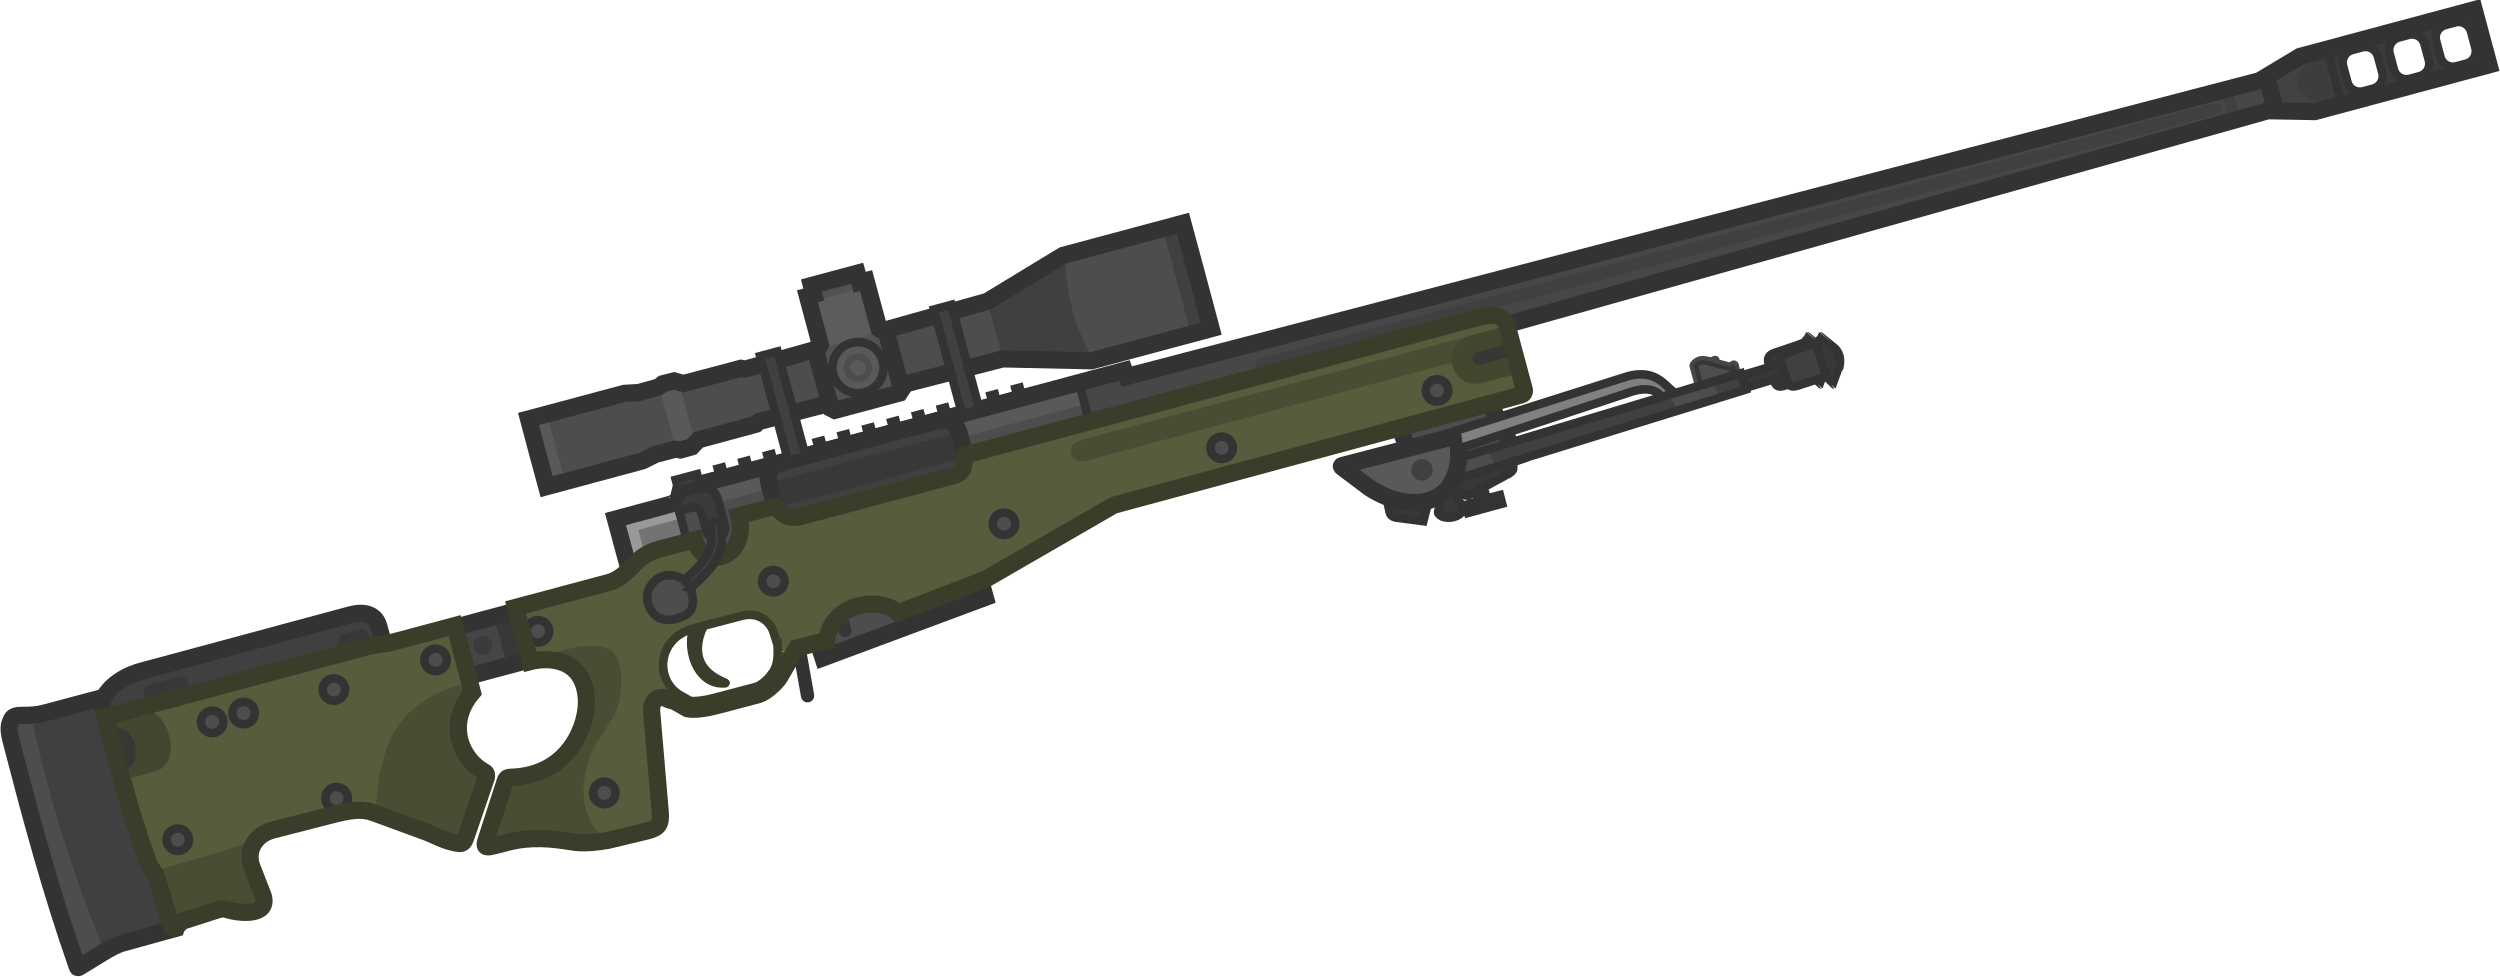 <?xml version="1.0" encoding="UTF-8" standalone="no"?>
<svg
   width="122.462"
   height="47.855"
   viewBox="0 0 122.462 47.855"
   fill="none"
   version="1.1"
   id="svg102"
   sodipodi:docname="l115a1.svg"
   inkscape:version="1.4.2 (1:1.4.2+202505120737+ebf0e940d0)"
   xmlns:inkscape="http://www.inkscape.org/namespaces/inkscape"
   xmlns:sodipodi="http://sodipodi.sourceforge.net/DTD/sodipodi-0.dtd"
   xmlns="http://www.w3.org/2000/svg"
   xmlns:svg="http://www.w3.org/2000/svg">
  <sodipodi:namedview
     id="namedview102"
     pagecolor="#505050"
     bordercolor="#ffffff"
     borderopacity="1"
     inkscape:showpageshadow="0"
     inkscape:pageopacity="0"
     inkscape:pagecheckerboard="1"
     inkscape:deskcolor="#505050"
     inkscape:zoom="2.7022727"
     inkscape:cx="11.841884"
     inkscape:cy="90.479394"
     inkscape:window-width="2560"
     inkscape:window-height="1368"
     inkscape:window-x="0"
     inkscape:window-y="0"
     inkscape:window-maximized="1"
     inkscape:current-layer="svg102" />
  <g
     clip-path="url(#clip0_2672_1762)"
     id="g102"
     transform="matrix(0.975,0.261,-0.261,0.975,21.008,-45.489)">
    <path
       d="m 26.916,65.529 1.307,2.255 1.772,-1.023 1.192,-0.002 -1.631,-2.825 c -0.068,0.076 -0.193,0.178 -0.307,0.245 z"
       fill="#999999"
       id="path1" />
    <path
       d="m 28.121,65.748 0.733,1.27 1.861,-1.075 -0.733,-1.269 z"
       fill="#737373"
       id="path2" />
    <path
       d="m 29.599,63.315 0.009,0.535 c -6e-4,0.018 -0.02,0.048 -0.052,0.083 l 1.631,2.825 2.033,-0.004 0.868,-2.449 0.705,-0.418 -0.984,-1.705 c -0.396,-0.659 -0.059,-1.015 0.332,-1.245 l 6.691,-3.868 c 0.394,-0.225 0.904,-0.262 1.239,0.325 l 0.935,1.619 5.375,-3.188 -1.45,-2.512 z"
       fill="#4d4d4d"
       stroke="#333333"
       stroke-width="0.417"
       stroke-miterlimit="3.994"
       id="path3" />
    <path
       d="m 29.557,63.934 0.289,0.501 17.63,-10.179 -0.543,-0.941 -17.333,10.007 0.009,0.528 c -6e-4,0.018 -0.02,0.048 -0.052,0.083 z"
       fill="#595959"
       id="path4" />
    <path
       d="m 62.427,51.276 0.845,1.129 2.027,0.95 3.084,-2.077 -2.132,-2.376"
       fill="#4d4d4d"
       stroke="#333333"
       stroke-width="0.833"
       stroke-miterlimit="3.994"
       id="path5" />
    <path
       d="m 65.698,53.191 c 0.064,-0.32 0.062,-0.686 -0.021,-1.1 l 12.171,-7.522 0.434,0.703 z"
       fill="#404040"
       id="path6" />
    <path
       d="m 65.696,53.192 c -0.058,0.286 -0.168,0.535 -0.321,0.746 l 0.015,0.891 c -0.014,0.114 0.098,0.169 0.248,0.208 0.345,0.041 0.818,-0.174 0.896,-0.553 0.024,-0.114 0.041,-0.197 -0.163,-0.283 -0.127,-0.07 -0.359,-0.287 -0.248,-0.451 0.07,-0.087 0.137,-0.058 0.204,-0.029 0.028,0.012 0.055,0.024 0.083,0.028 0.103,0.02 0.172,-0.004 0.285,-0.116 l 0.204,-0.204 0.24,0.442 -0.554,0.333 0.222,0.341 1.484,-0.865 -0.212,-0.377 -0.567,0.323 -0.3,-0.475 1.054,-0.999 c 0.136,-0.161 0.118,-0.224 0.094,-0.303 -0.004,-0.015 -0.009,-0.031 -0.013,-0.048 l -0.067,-0.236 z"
       fill="#383838"
       stroke="#333333"
       stroke-width="0.417"
       stroke-miterlimit="3.994"
       id="path7" />
    <path
       d="m 49.806,44.538 -5.215,3.011 -2.975,3.108 -10.508,6.217 -0.201,0.011 -2.512,1.44 -0.467,-0.011 -0.494,0.278 -0.148,0.202 -0.867,0.509 -0.659,0.219 -4.177,2.405 0.847,1.475 0.854,1.471 4.171,-2.415 0.519,-0.461 0.875,-0.496 0.249,-0.027 0.487,-0.289 0.224,-0.41 2.503,-1.455 0.11,-0.168 10.638,-5.992 4.18,-1.023 5.215,-3.011 z"
       fill="#4d4d4d"
       id="path8" />
    <path
       d="m 31.078,61.879 0.184,-0.106 0.156,0.27 -0.184,0.106 z"
       fill="#404040"
       stroke="#333333"
       stroke-width="0.417"
       id="path9" />
    <path
       d="M 30.336,62.667 44.373,54.563 44.47,54.73 30.433,62.835 Z"
       fill="#3b3b3b"
       stroke="#333333"
       stroke-width="0.417"
       id="path10" />
    <path
       d="m 32.156,61.256 0.184,-0.106 0.156,0.27 -0.184,0.106 z"
       fill="#404040"
       stroke="#333333"
       stroke-width="0.417"
       id="path11" />
    <path
       d="m 33.234,60.632 0.184,-0.106 0.156,0.27 -0.184,0.106 z"
       fill="#404040"
       stroke="#333333"
       stroke-width="0.417"
       id="path12" />
    <path
       d="m 34.316,60.008 0.184,-0.106 0.156,0.27 -0.184,0.106 z"
       fill="#404040"
       stroke="#333333"
       stroke-width="0.417"
       id="path13" />
    <path
       d="m 35.395,59.386 0.184,-0.106 0.156,0.27 -0.184,0.106 z"
       fill="#404040"
       stroke="#333333"
       stroke-width="0.417"
       id="path14" />
    <path
       d="m 36.475,58.762 0.184,-0.106 0.156,0.27 -0.184,0.106 z"
       fill="#404040"
       stroke="#333333"
       stroke-width="0.417"
       id="path15" />
    <path
       d="m 37.555,58.139 0.184,-0.106 0.156,0.27 -0.184,0.106 z"
       fill="#404040"
       stroke="#333333"
       stroke-width="0.417"
       id="path16" />
    <path
       d="m 38.635,57.517 0.184,-0.106 0.156,0.27 -0.184,0.106 z"
       fill="#404040"
       stroke="#333333"
       stroke-width="0.417"
       id="path17" />
    <path
       d="m 39.713,56.892 0.184,-0.106 0.156,0.27 -0.184,0.106 z"
       fill="#404040"
       stroke="#333333"
       stroke-width="0.417"
       id="path18" />
    <path
       d="m 40.793,56.269 0.184,-0.106 0.156,0.27 -0.184,0.106 z"
       fill="#404040"
       stroke="#333333"
       stroke-width="0.417"
       id="path19" />
    <path
       d="m 41.873,55.645 0.184,-0.106 0.156,0.27 -0.184,0.106 z"
       fill="#404040"
       stroke="#333333"
       stroke-width="0.417"
       id="path20" />
    <path
       d="m 42.951,55.023 0.184,-0.106 0.156,0.27 -0.184,0.106 z"
       fill="#404040"
       stroke="#333333"
       stroke-width="0.417"
       id="path21" />
    <path
       d="m 44.031,54.399 0.184,-0.106 0.156,0.27 -0.184,0.106 z"
       fill="#404040"
       stroke="#333333"
       stroke-width="0.417"
       id="path22" />
    <path
       d="M 34.793,63.888 33.81,62.183 c -0.396,-0.659 -0.059,-1.015 0.332,-1.245 l 6.691,-3.868 c 0.394,-0.224 0.905,-0.262 1.239,0.325 l 0.935,1.619 z"
       fill="#404040"
       stroke="#333333"
       stroke-width="0.417"
       stroke-miterlimit="3.994"
       id="path23" />
    <path
       d="m 41.893,57.153 c 0.064,0.065 0.124,0.145 0.179,0.243 l 0.488,0.845 -8.27,4.775 -0.48,-0.833 c -0.061,-0.102 -0.105,-0.197 -0.134,-0.285 z"
       fill="#383838"
       id="path24" />
    <path
       d="m 48.908,52.174 0.185,0.258 49.735,-28.279 0.752,1.303 -51.199,30.37 -1.45,-2.512 z"
       fill="#474747"
       stroke="#333333"
       stroke-width="0.417"
       stroke-miterlimit="3.994"
       id="path25" />
    <path
       d="M 98.069,26.355 97.579,26.646 96.805,25.306 97.3,25.024 Z"
       fill="#404040"
       id="path26" />
    <path
       d="m 29.599,63.316 0.009,0.535 c -2e-4,0.006 -0.052,0.083 -0.052,0.083 -0.068,0.076 -0.193,0.178 -0.307,0.245 l -2.332,1.351 1.307,2.255 1.772,-1.023 3.224,-0.006 0.869,-2.449 0.704,-0.418 -1.088,-1.885 c -0.396,-0.659 -0.059,-1.016 0.332,-1.245 l 6.691,-3.868 c 0.394,-0.225 0.904,-0.262 1.239,0.325 l 1.04,1.799 56.573,-33.558 -0.752,-1.303 -49.735,28.279 -0.185,-0.258 z"
       stroke="#333333"
       stroke-width="0.833"
       stroke-miterlimit="3.994"
       id="path27" />
    <path
       d="M 5.587,81.408 5.198,80.734 c -0.185,-0.32 0.151,-1.413 1.444,-2.152 l 9.107,-5.272 c 0.529,-0.295 1.105,-0.319 1.41,0.205 l 0.602,1.016"
       fill="#404040"
       stroke="#333333"
       stroke-width="0.833"
       stroke-miterlimit="3.994"
       id="path28" />
    <path
       d="m 20.75,72.618 2.676,-1.545 1.231,2.132 -2.676,1.545 z"
       fill="#454545"
       id="path29" />
    <path
       d="m 23.427,71.072 -0.974,0.562 1.231,2.132 0.974,-0.562 z"
       fill="#383838"
       id="path30" />
    <path
       d="m 22.511,73.517 c 0.218,-0.126 0.293,-0.405 0.167,-0.623 -0.126,-0.218 -0.405,-0.293 -0.623,-0.167 -0.218,0.126 -0.293,0.405 -0.167,0.623 0.126,0.218 0.405,0.293 0.623,0.167 z"
       fill="#3b3b3b"
       id="path31" />
    <path
       d="m 20.75,72.618 2.676,-1.545 1.231,2.132 -2.676,1.545 z"
       stroke="#333333"
       stroke-width="0.833"
       stroke-miterlimit="3.994"
       id="path32" />
    <path
       d="m 38.387,69.43 6.85,-4.869 -1.158,-1.97 -7.06,4.72 z"
       fill="#4d4d4d"
       stroke="#333333"
       stroke-width="0.833"
       stroke-miterlimit="3.994"
       id="path33" />
    <path
       d="m 39.241,68.159 c -0.149,0.086 -0.341,0.035 -0.427,-0.114 l -0.712,-1.234 c -0.086,-0.149 -0.035,-0.341 0.114,-0.427 v 0 c 0.149,-0.086 0.341,-0.035 0.427,0.114 l 0.712,1.234 c 0.086,0.149 0.035,0.34 -0.114,0.427 z"
       fill="#363636"
       id="path34" />
    <path
       d="m 38.19,71.507 c -0.057,0.027 -0.126,0.002 -0.152,-0.055 l -1.187,-2.537 c -0.027,-0.057 -0.002,-0.126 0.055,-0.152 v 0 c 0.057,-0.027 0.126,-0.002 0.152,0.055 l 1.187,2.537 c 0.027,0.057 0.002,0.126 -0.055,0.152 z"
       fill="#363636"
       stroke="#333333"
       stroke-width="0.417"
       id="path35" />
    <path
       d="m 20.708,72.544 1.678,2.907 c -0.87,1.843 0.348,3.299 1.571,3.577 0.104,0.019 0.148,0.125 0.149,0.235 l -0.211,3.069 c -0.013,0.18 -0.041,0.342 -0.241,0.373 -0.738,0.092 -1.214,-0.106 -1.921,-0.15 L 19.248,82.33 c -0.617,-0.056 -1.173,0.206 -1.985,0.666 l -2.518,1.419 c -0.705,0.397 -1.028,1.257 -0.498,1.998 l 0.867,1.178 c 0.597,0.912 -0.887,1.153 -1.54,1.121 -0.139,-0.001 -0.255,0.034 -0.402,0.13 0,0 -0.85,0.542 -1.446,0.93 -0.109,0.071 -0.205,0.257 -0.283,0.433 -0.042,0.117 -0.168,0.057 -0.283,-0.103 L 9.945,88.164 C 9.765,87.866 9.613,87.835 9.378,87.565 7.908,85.52 6.746,83.361 5.475,81.212 L 16.855,74.643 c 0.528,-0.298 0.714,-0.282 1.348,-0.654 z"
       fill="#575c3d"
       id="path36" />
    <path
       d="m 65.696,53.19 1.862,-1.172 -0.672,-0.677 -1.212,0.749 c 0.083,0.413 0.085,0.78 0.021,1.099 z"
       fill="#4d4d4d"
       id="path37" />
    <path
       d="m 75.375,47.1 -0.624,-0.618 1.812,-1.12 0.647,0.584 z"
       fill="#4d4d4d"
       id="path38" />
    <path
       d="m 80.017,44.624 1.256,-0.809 -0.88,-1.44 -1.227,0.82 c -0.106,0.07 -0.183,0.152 -0.211,0.253 -0.017,0.06 -0.014,0.116 0.002,0.169 l 0.056,0.119 0.534,0.833 c 0.05,0.065 0.114,0.131 0.21,0.14 0.087,0.007 0.174,-0.035 0.261,-0.086 z"
       fill="#3b3b3b"
       id="path39" />
    <path
       d="m 78.957,43.617 c -0.015,-0.054 -0.019,-0.11 -0.002,-0.169 0.028,-0.101 0.106,-0.182 0.211,-0.253 l 1.227,-0.82 0.88,1.44 -1.256,0.809 c -0.087,0.05 -0.174,0.093 -0.261,0.086 -0.096,-0.009 -0.159,-0.074 -0.21,-0.14 l -0.534,-0.833 m -0.056,-0.119 0.056,0.119 m -0.056,-0.119 c 0.012,0.042 0.032,0.082 0.056,0.119"
       stroke="#333333"
       stroke-width="0.417"
       stroke-miterlimit="3.994"
       id="path40" />
    <path
       d="m 81.208,42.328 c 0.384,0.142 0.549,0.474 0.566,0.896 0,0 -0.02,0.859 -0.024,0.862 -0.005,0.003 -0.475,-0.273 -0.475,-0.273 l -0.88,-1.44 0.095,-0.064 -0.003,-0.114 c 0,0 -0.006,-0.19 -0.004,-0.191 0.002,-0.001 0.724,0.324 0.724,0.324 z"
       fill="#363636"
       stroke="#333333"
       stroke-width="0.417"
       stroke-miterlimit="3.994"
       id="path41" />
    <path
       d="m 80.632,44.458 1.256,-0.809 -0.88,-1.44 -1.227,0.82 c -0.106,0.07 -0.184,0.152 -0.212,0.253 -0.017,0.059 -0.014,0.116 0.002,0.169 l 0.056,0.119 0.534,0.833 c 0.05,0.065 0.114,0.131 0.21,0.14 0.087,0.007 0.174,-0.035 0.261,-0.086 z"
       fill="#404040"
       id="path42" />
    <path
       d="m 79.572,43.451 c -0.015,-0.054 -0.019,-0.11 -0.002,-0.169 0.028,-0.101 0.106,-0.182 0.212,-0.253 l 1.227,-0.82 0.88,1.44 -1.256,0.809 c -0.087,0.05 -0.175,0.093 -0.261,0.086 -0.096,-0.009 -0.16,-0.074 -0.21,-0.14 l -0.534,-0.833 m -0.056,-0.119 0.056,0.119 m -0.056,-0.119 c 0.012,0.042 0.032,0.082 0.056,0.119"
       stroke="#333333"
       stroke-width="0.417"
       stroke-miterlimit="3.994"
       id="path43" />
    <path
       d="m 81.821,42.165 c 0.384,0.142 0.549,0.474 0.566,0.896 0,0 -0.02,0.859 -0.024,0.862 -0.005,0.003 -0.475,-0.273 -0.475,-0.273 l -0.88,-1.44 0.095,-0.064 -0.003,-0.114 c 0,0 -0.006,-0.19 -0.004,-0.191 0.002,-0.001 0.724,0.324 0.724,0.324 z"
       fill="#383838"
       stroke="#333333"
       stroke-width="0.417"
       stroke-miterlimit="3.994"
       id="path44" />
    <rect
       width="1.942"
       height="0.628"
       transform="matrix(0.85,-0.527,0.527,0.85,77.908,44.665)"
       fill="#383838"
       stroke="#333333"
       stroke-width="0.417"
       id="rect44"
       x="0"
       y="0" />
    <path
       d="m 98.772,24.057 1.31,-1.358 1.183,-0.683 1.386,2.401 -1.183,0.683 -1.831,0.454 z"
       fill="#424242"
       id="path45" />
    <path
       d="m 102.65,24.416 c -0.426,0.246 -1.92,0.355 -2.287,-0.28 -0.366,-0.635 0.475,-1.875 0.901,-2.12 z"
       fill="#3d3d3d"
       id="path46" />
    <path
       fill-rule="evenodd"
       clip-rule="evenodd"
       d="m 101.266,22.016 1.386,2.401 6.398,-3.694 -1.386,-2.401 z m 1.182,-0.271 c -0.298,0.172 -0.401,0.555 -0.228,0.854 l 0.41,0.711 c 0.173,0.299 0.555,0.401 0.854,0.229 l 0.436,-0.252 c 0.299,-0.172 0.401,-0.555 0.229,-0.854 l -0.411,-0.711 c -0.172,-0.299 -0.554,-0.401 -0.853,-0.229 z m 1.796,-0.315 c -0.172,-0.299 -0.07,-0.681 0.229,-0.854 l 0.436,-0.252 c 0.299,-0.172 0.681,-0.07 0.854,0.229 l 0.41,0.711 c 0.173,0.299 0.071,0.681 -0.228,0.854 l -0.437,0.252 c -0.298,0.173 -0.681,0.07 -0.853,-0.229 z m 2.254,-2.023 c -0.299,0.173 -0.401,0.555 -0.229,0.854 l 0.411,0.711 c 0.172,0.299 0.554,0.401 0.853,0.229 l 0.436,-0.252 c 0.299,-0.173 0.402,-0.555 0.229,-0.854 l -0.41,-0.711 c -0.173,-0.299 -0.555,-0.401 -0.854,-0.229 z"
       fill="#3b3b3b"
       stroke="#333333"
       stroke-width="0.417"
       stroke-miterlimit="3.994"
       id="path47" />
    <path
       d="m 98.772,24.057 1.31,-1.358 7.582,-4.378 1.386,2.401 -7.582,4.378 -1.831,0.454 z"
       stroke="#333333"
       stroke-width="0.833"
       stroke-miterlimit="3.994"
       id="path48" />
    <path
       d="m 67.975,48.254 -17.875,10.373 -5.079,5.08 -3.674,2.663 c -1.159,-0.558 -3.246,0.422 -3.001,2.193 l -1.969,1.109 c -0.08,0.042 -0.102,0.004 -0.133,-0.042 l -0.507,-0.795 c -0.292,-0.444 -0.966,-0.77 -1.692,-0.352 l -2.103,1.199 c -1.589,0.89 -1.183,2.812 0.123,3.265 l -0.101,0.382 c -0.181,0.009 -0.236,0.013 -0.38,-0.02 -0.489,-0.101 -0.724,0.342 -0.558,0.775 l 1.675,4.639 c 0.176,0.522 0.143,0.733 -0.393,1.03 l -1.711,0.929 c -0.507,0.24 -1.152,0.482 -1.664,0.526 -0.981,0.092 -2.022,0.265 -2.995,0.817 l -0.641,0.358 c -0.401,0.236 -0.42,0.096 -0.419,-0.134 l 0.154,-3.009 c 0.007,-0.135 0.008,-0.236 0.212,-0.295 2.8,-0.833 2.932,-3.523 2.568,-4.609 -0.663,-1.98 -2.411,-1.453 -3.109,-1.054 l -1.359,-2.362 4.08,-2.351 c 0.556,-0.346 0.736,-0.852 1.031,-1.328 0.231,-0.353 0.476,-0.614 0.911,-0.868 l 1.525,-0.871 c 0.771,1.388 2.801,0.175 1.761,-1.674 l 1.581,-0.911 c 0.091,-0.053 0.539,0.614 1.338,0.163 l 6.638,-3.826 c 0.708,-0.408 0.133,-1.024 0.292,-1.118 L 64.743,45.3 c 0.963,-0.56 1.334,-0.395 1.603,0.064 z"
       fill="#575c3d"
       id="path49" />
    <path
       d="M 7.076,83.96 C 6.836,83.551 6.598,83.141 6.36,82.729 6.088,82.26 5.816,81.79 5.539,81.32 l 1.454,-0.84 c 1.25,-0.697 2.788,1.896 1.527,2.646 z"
       fill="#43472f"
       id="path50" />
    <path
       d="M 6.669,83.263 C 6.566,83.085 6.462,82.907 6.359,82.729 6.226,82.499 6.093,82.268 5.959,82.038 5.971,81.836 6.051,81.67 6.195,81.586 c 0.298,-0.172 0.758,0.069 1.028,0.537 0.27,0.468 0.248,0.987 -0.049,1.159 -0.144,0.083 -0.326,0.07 -0.505,-0.019 z"
       fill="#373833"
       id="path51" />
    <path
       d="m 54.715,55.052 c 0.261,-0.151 0.35,-0.484 0.2,-0.745 -0.151,-0.261 -0.484,-0.35 -0.745,-0.2 -0.261,0.151 -0.35,0.484 -0.2,0.745 0.151,0.261 0.484,0.35 0.745,0.2 z"
       fill="#4d4d4d"
       stroke="#333333"
       stroke-width="0.417"
       stroke-miterlimit="3.994"
       id="path52" />
    <path
       d="M 66.037,45.429 47.759,55.982 c -0.774,0.438 -0.218,1.326 0.515,0.891 l 15.915,-9.189 2.518,-1.454"
       fill="#484d33"
       id="path53" />
    <path
       d="m 66.293,45.276 c 0.019,0.028 0.037,0.057 0.055,0.087 l 1.113,1.974 -1.594,0.92 c -1.412,0.799 -2.548,-1.246 -1.185,-2.052 z"
       fill="#43472f"
       id="path54" />
    <path
       d="M 96.614,25.964 55.114,49.924 c -0.142,0.082 -0.191,0.265 -0.109,0.407 0.082,0.143 0.265,0.191 0.407,0.109 L 96.912,26.481 c 0.143,-0.082 0.192,-0.265 0.109,-0.407 -0.082,-0.143 -0.265,-0.192 -0.407,-0.109 z"
       fill="#404040"
       id="path55" />
    <path
       d="m 30.572,80.697 c -0.503,0.237 -1.136,0.472 -1.641,0.515 -0.981,0.092 -2.022,0.265 -2.995,0.817 l -0.641,0.358 c -0.401,0.236 -0.42,0.096 -0.419,-0.134 0.052,-1.006 0.101,-2.013 0.155,-3.019 0.007,-0.13 0.012,-0.228 0.212,-0.285 2.8,-0.833 2.932,-3.523 2.568,-4.609 -0.493,-1.471 -1.584,-1.558 -2.399,-1.342 l -0.215,-0.145 c 0.201,-0.104 0.408,-0.224 0.62,-0.348 0.786,-0.458 1.644,-0.959 2.5,-0.786 0.76,0.203 1.257,2.096 0.972,3.161 -0.246,0.7 -0.543,1.567 -0.606,2.134 -0.034,1.025 0.044,2.664 1.534,3.512 z"
       fill="#484d33"
       id="path56" />
    <path
       d="m 24.965,72.236 c 0.261,-0.151 0.35,-0.484 0.2,-0.745 -0.151,-0.261 -0.484,-0.35 -0.745,-0.2 -0.261,0.151 -0.35,0.484 -0.2,0.745 0.151,0.261 0.484,0.35 0.745,0.2 z"
       fill="#4d4d4d"
       stroke="#333333"
       stroke-width="0.417"
       stroke-miterlimit="3.994"
       id="path57" />
    <path
       d="M 8.423,78.406 7.133,79.151 c -0.178,0.103 -0.239,0.331 -0.136,0.509 0.103,0.178 0.331,0.239 0.509,0.136 L 8.795,79.051 C 8.973,78.948 9.034,78.72 8.931,78.542 8.829,78.364 8.601,78.303 8.423,78.406 Z"
       fill="#383838"
       id="path58" />
    <path
       d="m 16.319,73.923 -0.704,0.406 c -0.178,0.103 -0.239,0.331 -0.136,0.509 0.103,0.178 0.331,0.239 0.509,0.136 l 0.704,-0.406 c 0.178,-0.103 0.239,-0.331 0.136,-0.509 -0.103,-0.178 -0.331,-0.239 -0.509,-0.136 z"
       fill="#383838"
       id="path59" />
    <path
       d="m 17.619,82.588 c 0.261,-0.151 0.35,-0.484 0.2,-0.745 -0.151,-0.261 -0.484,-0.35 -0.745,-0.2 -0.261,0.151 -0.35,0.484 -0.2,0.745 0.151,0.261 0.484,0.35 0.745,0.2 z"
       fill="#4d4d4d"
       stroke="#333333"
       stroke-width="0.417"
       stroke-miterlimit="3.994"
       id="path60" />
    <path
       d="m 20.522,74.861 c 0.261,-0.151 0.35,-0.484 0.2,-0.745 -0.151,-0.261 -0.484,-0.35 -0.745,-0.2 -0.261,0.151 -0.35,0.484 -0.2,0.745 0.151,0.261 0.484,0.35 0.745,0.2 z"
       fill="#4d4d4d"
       stroke="#333333"
       stroke-width="0.417"
       stroke-miterlimit="3.994"
       id="path61" />
    <path
       d="m 16.127,77.528 c 0.261,-0.151 0.35,-0.484 0.2,-0.745 -0.151,-0.261 -0.484,-0.35 -0.745,-0.2 -0.261,0.151 -0.35,0.484 -0.2,0.745 0.151,0.261 0.484,0.35 0.745,0.2 z"
       fill="#4d4d4d"
       stroke="#333333"
       stroke-width="0.417"
       stroke-miterlimit="3.994"
       id="path62" />
    <path
       d="m 12.192,79.763 c 0.261,-0.151 0.35,-0.484 0.2,-0.745 -0.151,-0.261 -0.484,-0.35 -0.745,-0.2 -0.261,0.151 -0.35,0.484 -0.2,0.745 0.151,0.261 0.484,0.35 0.745,0.2 z"
       fill="#4d4d4d"
       stroke="#333333"
       stroke-width="0.417"
       stroke-miterlimit="3.994"
       id="path63" />
    <path
       d="m 10.828,80.571 c 0.261,-0.151 0.35,-0.484 0.2,-0.745 -0.151,-0.261 -0.484,-0.35 -0.745,-0.2 -0.261,0.151 -0.35,0.484 -0.2,0.745 0.151,0.261 0.484,0.35 0.745,0.2 z"
       fill="#4d4d4d"
       stroke="#333333"
       stroke-width="0.417"
       stroke-miterlimit="3.994"
       id="path64" />
    <path
       d="m 10.694,86.526 c 0.261,-0.151 0.35,-0.484 0.2,-0.745 -0.151,-0.261 -0.484,-0.35 -0.745,-0.2 -0.261,0.151 -0.35,0.484 -0.2,0.745 0.151,0.261 0.484,0.35 0.745,0.2 z"
       fill="#4d4d4d"
       stroke="#333333"
       stroke-width="0.417"
       stroke-miterlimit="3.994"
       id="path65" />
    <path
       d="m 28.172,58.32 -0.244,-0.006 -0.494,0.278 -0.13,0.177 1.575,2.728 0.218,-0.024 0.487,-0.289 0.117,-0.214 z"
       fill="#595959"
       id="path66" />
    <path
       d="m 51.577,49.633 0.878,-0.507 -2.649,-4.588 -0.879,0.507 z"
       fill="#404040"
       id="path67" />
    <path
       d="m 22.381,61.468 -0.799,0.46 0.847,1.475 0.854,1.471 0.798,-0.462 z"
       fill="#595959"
       id="path68" />
    <path
       d="m 47.195,52.148 0.136,-0.079 c -1.354,-1.365 -2.161,-2.803 -2.636,-4.566 l -0.137,0.079 -2.944,3.075 1.445,2.503 z"
       fill="#404040"
       id="path69" />
    <path
       d="m 51.134,46.83 -1.328,-2.292 -5.215,3.011 -2.975,3.108 -10.508,6.217 -0.201,0.011 -2.512,1.44 -0.467,-0.011 -0.494,0.278 -0.148,0.202 -0.867,0.509 -0.659,0.219 -4.177,2.405 0.847,1.475 0.854,1.471 4.171,-2.415 0.519,-0.461 0.875,-0.496 0.249,-0.027 0.487,-0.289 0.224,-0.41 2.503,-1.455 0.11,-0.168 10.638,-5.992 4.18,-1.023 5.215,-3.011 z"
       stroke="#333333"
       stroke-width="0.833"
       stroke-miterlimit="3.994"
       id="path70" />
    <path
       d="m 34.178,60.447 -2.525,-4.374 0.755,-0.436 2.525,4.374"
       fill="#404040"
       stroke="#333333"
       stroke-width="0.417"
       stroke-miterlimit="3.994"
       id="path71" />
    <path
       d="m 41.744,56.079 -2.525,-4.374 0.755,-0.436 2.525,4.374"
       fill="#404040"
       stroke="#333333"
       stroke-width="0.417"
       stroke-miterlimit="3.994"
       id="path72" />
    <path
       d="m 64.09,49.661 c 0.261,-0.151 0.35,-0.484 0.2,-0.745 -0.151,-0.261 -0.484,-0.35 -0.745,-0.2 -0.261,0.151 -0.35,0.484 -0.2,0.745 0.151,0.261 0.484,0.35 0.745,0.2 z"
       fill="#4d4d4d"
       stroke="#333333"
       stroke-width="0.417"
       stroke-miterlimit="3.994"
       id="path73" />
    <path
       d="m 45.465,61.346 c 0.261,-0.151 0.35,-0.484 0.2,-0.745 -0.151,-0.261 -0.484,-0.35 -0.745,-0.2 -0.261,0.151 -0.35,0.484 -0.2,0.745 0.151,0.261 0.484,0.35 0.745,0.2 z"
       fill="#4d4d4d"
       stroke="#333333"
       stroke-width="0.417"
       stroke-miterlimit="3.994"
       id="path74" />
    <path
       d="m 35.371,66.932 c 0.261,-0.151 0.35,-0.484 0.2,-0.745 -0.151,-0.261 -0.484,-0.35 -0.745,-0.2 -0.261,0.151 -0.35,0.484 -0.2,0.745 0.151,0.261 0.484,0.35 0.745,0.2 z"
       fill="#4d4d4d"
       stroke="#333333"
       stroke-width="0.417"
       stroke-miterlimit="3.994"
       id="path75" />
    <path
       d="m 30.102,78.981 c 0.261,-0.151 0.35,-0.484 0.2,-0.745 -0.151,-0.261 -0.484,-0.35 -0.745,-0.2 -0.261,0.151 -0.35,0.484 -0.2,0.745 0.151,0.261 0.484,0.35 0.745,0.2 z"
       fill="#4d4d4d"
       stroke="#333333"
       stroke-width="0.417"
       stroke-miterlimit="3.994"
       id="path76" />
    <path
       d="m 32.133,64.466 -0.644,-1.123 c -0.253,-0.437 -0.675,-0.478 -1.073,-0.256 l -0.606,0.349 -0.253,0.498 0.237,0.411 0.496,-0.285 c 0.287,-0.177 0.508,-0.032 0.6,0.133 l 0.423,0.734 c 0.298,0.535 1.114,0.081 0.82,-0.461 z"
       fill="#3b3b3b"
       stroke="#333333"
       stroke-width="0.417"
       stroke-miterlimit="3.994"
       id="path77" />
    <path
       d="m 62.784,54.808 c 0.763,0.091 1.482,-0.026 2.02,-0.35 l 0.013,1.032 -1.31,0.174 c -0.291,0.028 -0.357,-0.11 -0.459,-0.322 -0.025,-0.053 -0.053,-0.111 -0.087,-0.172 z"
       fill="#383838"
       stroke="#333333"
       stroke-width="0.417"
       stroke-miterlimit="3.994"
       id="path78" />
    <path
       d="m 65.105,47.311 c -0.086,-0.149 -0.035,-0.341 0.114,-0.427 l 1.504,-0.868 0.312,0.541 -1.504,0.868 c -0.149,0.086 -0.341,0.035 -0.427,-0.114 z"
       fill="#373833"
       id="path79" />
    <path
       d="m 22.46,82.645 c -0.007,-0.001 -0.014,-0.002 -0.021,-0.003 -0.221,-0.036 -0.448,-0.072 -0.706,-0.088 L 19.375,82.341 c -0.939,-4.153 0.151,-5.822 2.745,-7.348 l 0.267,0.457 c -0.87,1.843 0.348,3.299 1.571,3.577 0.104,0.019 0.148,0.125 0.149,0.235 l -0.211,3.069 c -0.013,0.18 -0.041,0.342 -0.241,0.373 -0.051,0.006 -0.101,0.011 -0.149,0.015 z"
       fill="#484d33"
       id="path80" />
    <path
       d="m 14.253,84.843 c -0.328,0.44 -0.389,1.036 -0.007,1.57 l 0.867,1.178 c 0.597,0.911 -0.887,1.153 -1.54,1.121 -0.139,-0.001 -0.255,0.034 -0.402,0.13 0,0 -0.85,0.542 -1.446,0.93 -0.109,0.071 -0.132,0.373 -0.271,0.453 -0.108,0.062 -0.179,0.037 -0.294,-0.123 L 9.944,88.164 C 9.848,88.006 9.76,87.923 9.664,87.839 9.94,87.674 10.214,87.51 10.485,87.349 c 1.676,-0.999 3.193,-1.903 3.768,-2.506 z"
       fill="#484d33"
       id="path81" />
    <path
       d="M 11.454,90.225 9.159,91.574 C 8.846,91.758 8.576,92.025 8.27,92.35 L 7.479,93.183 C 7.46,93.203 7.444,93.22 7.431,93.235 7.383,93.287 7.362,93.309 7.345,93.307 7.332,93.305 7.321,93.291 7.302,93.266 7.297,93.261 7.293,93.254 7.287,93.248 5.111,90.06 3.233,86.81 1.326,83.44 1.044,82.923 1.072,82.731 1.121,82.478 1.151,82.327 1.314,82.243 1.55,82.18 1.988,82.066 2.237,81.979 2.576,81.792 L 5.004,80.397 c 0.244,0.423 0.49,0.845 0.736,1.267 0.207,0.355 0.413,0.71 0.619,1.065 0.95,1.642 1.895,3.273 3.019,4.837 0.096,0.11 0.178,0.18 0.254,0.245 0.011,0.01 0.022,0.019 0.033,0.029 0.096,0.083 0.184,0.166 0.28,0.325 l 1.215,1.938 c 0.115,0.16 0.187,0.185 0.294,0.123 z"
       fill="#404040"
       id="path82" />
    <path
       d="m 31.933,69.69 c -0.028,0.686 0.308,1.381 0.687,1.764 0.386,0.389 0.868,0.57 1.341,0.443 0.119,-0.032 0.179,-0.047 0.178,-0.059 -6e-4,-0.012 -0.06,-0.021 -0.181,-0.04 -0.522,-0.082 -0.973,-0.276 -1.268,-0.643 -0.284,-0.353 -0.452,-0.936 -0.3,-1.724 l -0.448,0.256 c -0.003,0.002 -0.006,0.004 -0.01,0.006 z"
       fill="#444639"
       stroke="#3a3d29"
       stroke-width="0.417"
       stroke-miterlimit="3.994"
       id="path83" />
    <path
       d="m 37.032,69.305 -0.652,0.369 c -0.077,0.041 -0.1,0.007 -0.13,-0.037 L 36.094,69.393 c 0.162,0.501 0.265,0.949 0.124,1.339 -0.05,0.138 -0.133,0.337 -0.249,0.51 -0.119,0.179 -0.245,0.319 -0.35,0.385 l -1.853,1.06 c -0.215,0.124 -0.439,0.23 -0.636,0.306 -0.182,0.07 -0.328,0.11 -0.421,0.122 l -0.643,-0.167 -0.1,0.383 0.708,0.184 0.032,-0.002 c 0.152,-0.009 0.356,-0.069 0.567,-0.15 0.216,-0.084 0.458,-0.199 0.69,-0.332 l 1.861,-1.065 c 0.18,-0.11 0.346,-0.31 0.475,-0.504 0.132,-0.199 0.259,-0.417 0.305,-0.592 z"
       fill="#494d33"
       id="path84" />
    <path
       d="m 36.093,69.393 -0.355,-0.557 c -0.292,-0.444 -0.966,-0.77 -1.692,-0.352 l -2.103,1.199 c -1.563,0.902 -1.183,2.812 0.123,3.265 l 0.643,0.167 c 0.092,-0.011 0.239,-0.051 0.421,-0.122 0.197,-0.076 0.421,-0.182 0.636,-0.306 l 1.853,-1.06 c 0.105,-0.065 0.231,-0.205 0.35,-0.385 0.116,-0.174 0.199,-0.372 0.249,-0.511 0.141,-0.39 0.038,-0.838 -0.124,-1.339 z"
       stroke="#3a3d29"
       stroke-width="0.417"
       stroke-miterlimit="3.994"
       id="path85" />
    <path
       d="m 67.901,48.057 c 0.058,0.1 0.024,0.227 -0.076,0.284 l -17.725,10.286 -5.079,5.08 -3.674,2.663 c -1.159,-0.558 -3.246,0.422 -3.001,2.193 l -1.316,0.742 -0.428,1.565 c -0.046,0.174 -0.173,0.393 -0.305,0.592 -0.13,0.195 -0.295,0.394 -0.475,0.504 l -1.861,1.065 c -0.232,0.133 -0.473,0.248 -0.69,0.332 -0.211,0.082 -0.416,0.141 -0.567,0.15 l -0.032,0.002 -0.708,-0.184 -0.015,8e-4 c -0.169,0.009 -0.225,0.011 -0.365,-0.021 -0.489,-0.101 -0.724,0.342 -0.558,0.775 l 1.675,4.639 c 0.176,0.522 0.143,0.733 -0.393,1.03 l -1.711,0.929 c -0.507,0.24 -1.152,0.482 -1.664,0.526 -0.981,0.092 -2.022,0.265 -2.995,0.817 l -0.641,0.358 c -0.401,0.236 -0.42,0.096 -0.419,-0.134 l 0.155,-3.019 c 0.007,-0.13 0.012,-0.228 0.212,-0.285 2.8,-0.833 2.932,-3.523 2.568,-4.609 -0.663,-1.98 -2.411,-1.453 -3.109,-1.054 l -1.362,-2.36 4.084,-2.353 c 0.433,-0.269 0.637,-0.636 0.846,-1.009 v 0 c 0.059,-0.106 0.119,-0.213 0.185,-0.319 0.231,-0.353 0.476,-0.614 0.911,-0.868 l 1.525,-0.871 c 0.771,1.388 2.801,0.175 1.761,-1.674 l 1.581,-0.911 c 0.023,-0.013 0.069,0.019 0.139,0.069 0.203,0.145 0.604,0.431 1.2,0.095 l 6.638,-3.826 C 42.69,58.983 42.58,58.611 42.509,58.37 42.476,58.256 42.451,58.172 42.502,58.141 L 64.743,45.3 c 0.963,-0.56 1.334,-0.395 1.603,0.064 z"
       stroke="#3a3d29"
       stroke-width="0.833"
       stroke-miterlimit="3.994"
       id="path86" />
    <path
       d="m 30.177,62.397 -0.927,0.535 0.351,0.609 -0.004,-0.226 0.832,-0.48 z"
       fill="#404040"
       stroke="#333333"
       stroke-width="0.417"
       id="path87" />
    <path
       d="m 35.395,51.362 -0.232,-0.393 -1.992,1.15 0.224,0.397 -0.273,0.161 1.208,2.099 -0.111,0.406 1.421,2.459 0.193,0.04 2.816,-1.626 0.062,-0.187 -1.419,-2.461 -0.407,-0.107 -1.214,-2.095 z"
       fill="#525252"
       id="path88" />
    <path
       d="m 35.821,51.464 -2.549,1.472 1.059,1.84 -0.059,0.216 2.83,-1.634 -0.216,-0.057 z"
       fill="#5c5c5c"
       id="path89" />
    <path
       d="m 37.005,56.461 c 0.593,-0.343 0.797,-1.101 0.454,-1.695 -0.343,-0.594 -1.101,-0.797 -1.695,-0.454 -0.594,0.343 -0.797,1.101 -0.454,1.695 0.343,0.593 1.101,0.797 1.695,0.454 z"
       fill="#595959"
       stroke="#333333"
       stroke-width="0.417"
       stroke-miterlimit="3.994"
       id="path90" />
    <path
       fill-rule="evenodd"
       clip-rule="evenodd"
       d="m 36.046,54.797 c -0.33,0.19 -0.443,0.612 -0.252,0.941 0.19,0.33 0.612,0.443 0.941,0.252 0.33,-0.19 0.443,-0.612 0.252,-0.941 -0.19,-0.33 -0.612,-0.443 -0.941,-0.252 z m 0.018,0.785 c -0.104,-0.18 -0.042,-0.411 0.138,-0.515 0.18,-0.104 0.411,-0.042 0.515,0.138 0.104,0.18 0.042,0.411 -0.138,0.515 -0.18,0.104 -0.411,0.042 -0.515,-0.138 z"
       fill="#4d4d4d"
       id="path91" />
    <path
       d="m 35.395,51.362 -0.232,-0.393 -1.992,1.15 0.224,0.397 -0.273,0.161 1.208,2.099 -0.111,0.406 1.421,2.459 0.193,0.04 2.816,-1.626 0.062,-0.187 -1.419,-2.461 -0.407,-0.107 -1.214,-2.095 z"
       stroke="#333333"
       stroke-width="0.833"
       stroke-miterlimit="3.994"
       id="path92" />
    <path
       d="m 1.992,82.052 0.099,0.202 c 1.669,3.336 3.921,6.838 6.11,9.703 l 0.209,0.247 C 8.364,92.25 8.317,92.299 8.27,92.35 L 7.479,93.183 C 7.46,93.203 7.444,93.22 7.431,93.235 7.383,93.287 7.362,93.309 7.345,93.307 7.332,93.305 7.321,93.291 7.302,93.266 7.297,93.261 7.293,93.254 7.287,93.248 5.111,90.06 3.233,86.81 1.326,83.44 1.044,82.923 1.072,82.731 1.121,82.478 1.151,82.327 1.314,82.243 1.55,82.18 1.72,82.135 1.862,82.095 1.992,82.052 Z"
       fill="#4d4d4d"
       id="path93" />
    <path
       d="M 11.454,90.225 9.159,91.574 C 8.846,91.758 8.576,92.025 8.27,92.35 L 7.479,93.183 C 7.46,93.203 7.444,93.22 7.431,93.235 7.383,93.287 7.362,93.309 7.345,93.307 7.329,93.305 7.316,93.284 7.287,93.248 5.111,90.06 3.233,86.81 1.326,83.44 1.044,82.923 1.072,82.731 1.121,82.478 1.151,82.327 1.314,82.243 1.55,82.18 1.988,82.066 2.237,81.979 2.576,81.792 L 5.004,80.397 c 0.244,0.423 0.49,0.845 0.736,1.267 0.207,0.355 0.413,0.71 0.619,1.065 0.95,1.642 1.895,3.273 3.019,4.837 0.096,0.11 0.178,0.18 0.254,0.245 0.011,0.01 0.022,0.019 0.033,0.029 0.096,0.083 0.184,0.166 0.28,0.325 l 1.215,1.938 c 0.115,0.16 0.187,0.185 0.294,0.123 z"
       stroke="#333333"
       stroke-width="0.833"
       stroke-miterlimit="3.994"
       id="path94" />
    <path
       d="m 20.708,72.544 1.678,2.907 c -0.87,1.843 0.348,3.299 1.571,3.577 0.104,0.019 0.148,0.125 0.149,0.235 l -0.211,3.069 c -0.013,0.18 -0.041,0.342 -0.241,0.373 -0.738,0.092 -1.214,-0.106 -1.921,-0.15 L 19.248,82.33 c -0.617,-0.056 -1.173,0.206 -1.985,0.666 l -2.518,1.419 c -0.705,0.397 -1.028,1.257 -0.498,1.998 l 0.867,1.178 c 0.597,0.912 -0.887,1.153 -1.54,1.121 -0.139,-0.001 -0.255,0.034 -0.402,0.13 0,0 -0.85,0.542 -1.446,0.93 -0.109,0.071 -0.205,0.257 -0.283,0.433 -0.042,0.117 -0.168,0.057 -0.283,-0.103 L 9.945,88.164 C 9.765,87.866 9.613,87.835 9.378,87.565 7.908,85.52 6.746,83.361 5.475,81.212 L 16.855,74.643 c 0.528,-0.298 0.714,-0.282 1.348,-0.654 z"
       stroke="#3a3d29"
       stroke-width="0.833"
       stroke-miterlimit="3.994"
       id="path95" />
    <path
       opacity="0.9"
       d="m 77.675,44.676 -0.161,-0.279 c -0.009,-0.016 -0.018,-0.035 -0.026,-0.053 -0.041,-0.088 -0.078,-0.169 -0.178,0.061 l -0.954,0.006 c 0.003,-0.008 0.03,-0.035 0.059,-0.063 0.035,-0.035 0.071,-0.071 0.068,-0.077 -0.006,-0.012 -0.176,0.131 -0.176,0.131 l -0.337,0.018 c -0.148,0.015 -0.271,0.099 -0.35,0.202 -0.04,0.052 -0.064,0.103 -0.074,0.142 -0.005,0.021 -0.006,0.033 -0.006,0.038 l 0.508,0.879 z"
       fill="#3b3b3b"
       stroke="#333333"
       stroke-width="0.417"
       stroke-miterlimit="3.994"
       id="path96" />
    <path
       d="m 65.62,52.126 12.227,-7.557 0.434,0.703 -12.623,7.944"
       stroke="#333333"
       stroke-width="0.417"
       stroke-miterlimit="3.994"
       id="path97" />
    <path
       d="m 60.324,53.893 c -0.051,0.027 -0.065,0.059 0.005,0.086 l 1.551,0.628 c 2.384,0.779 4.86,-0.409 3.45,-3.557 -1.62,0.916 -3.385,1.928 -5.006,2.843 z"
       fill="#595959"
       stroke="#333333"
       stroke-width="0.833"
       stroke-miterlimit="3.994"
       id="path98" />
    <path
       d="m 61.234,53.378 c 0.559,-0.317 1.129,-0.641 1.697,-0.965 0.812,-0.462 1.622,-0.923 2.399,-1.363 0.093,0.208 0.169,0.408 0.23,0.599 l 7.349,-4.815 c 0.701,-0.461 1.166,-0.397 1.443,-0.225 0.133,0.083 0.157,0.059 0.263,-0.051 0.061,-0.063 0.15,-0.155 0.303,-0.271 -0.092,-0.037 -0.189,-0.09 -0.293,-0.146 -0.474,-0.256 -1.1,-0.593 -2.105,0.025 z"
       fill="#808080"
       stroke="#333333"
       stroke-width="0.417"
       stroke-miterlimit="3.994"
       id="path99" />
    <path
       d="m 64.369,53.554 c 0.249,-0.144 0.335,-0.463 0.191,-0.712 -0.144,-0.249 -0.463,-0.335 -0.712,-0.191 -0.249,0.144 -0.335,0.463 -0.191,0.712 0.144,0.249 0.463,0.335 0.712,0.191 z"
       fill="#404040"
       id="path100" />
    <path
       d="m 30.855,67.501 c -0.35,-0.129 -0.953,-0.069 -1.263,0.35 -0.344,0.466 -0.344,1.085 0.19,1.556 0.503,0.444 1.173,0.148 1.569,-0.201 0.538,-0.474 0.12,-1.089 -0.051,-1.371 -0.077,-0.128 -0.228,-0.229 -0.397,-0.312 z"
       fill="#4d4d4d"
       stroke="#333333"
       stroke-width="0.417"
       stroke-miterlimit="3.994"
       id="path101" />
    <path
       d="m 31.299,67.836 0.009,-0.013 c 0.73,-1.131 1.327,-2.057 0.551,-3.441 -0.204,-0.049 -0.365,0.044 -0.438,0.241 0.573,1.024 0.256,1.76 -0.517,2.901 0.169,0.083 0.319,0.185 0.397,0.312 z"
       fill="#404040"
       stroke="#333333"
       stroke-width="0.417"
       stroke-miterlimit="3.994"
       id="path102" />
  </g>
  <defs
     id="defs102">
    <clipPath
       id="clip0_2672_1762">
      <rect
         width="110"
         height="110"
         fill="#ffffff"
         id="rect102"
         x="0"
         y="0" />
    </clipPath>
  </defs>
</svg>
